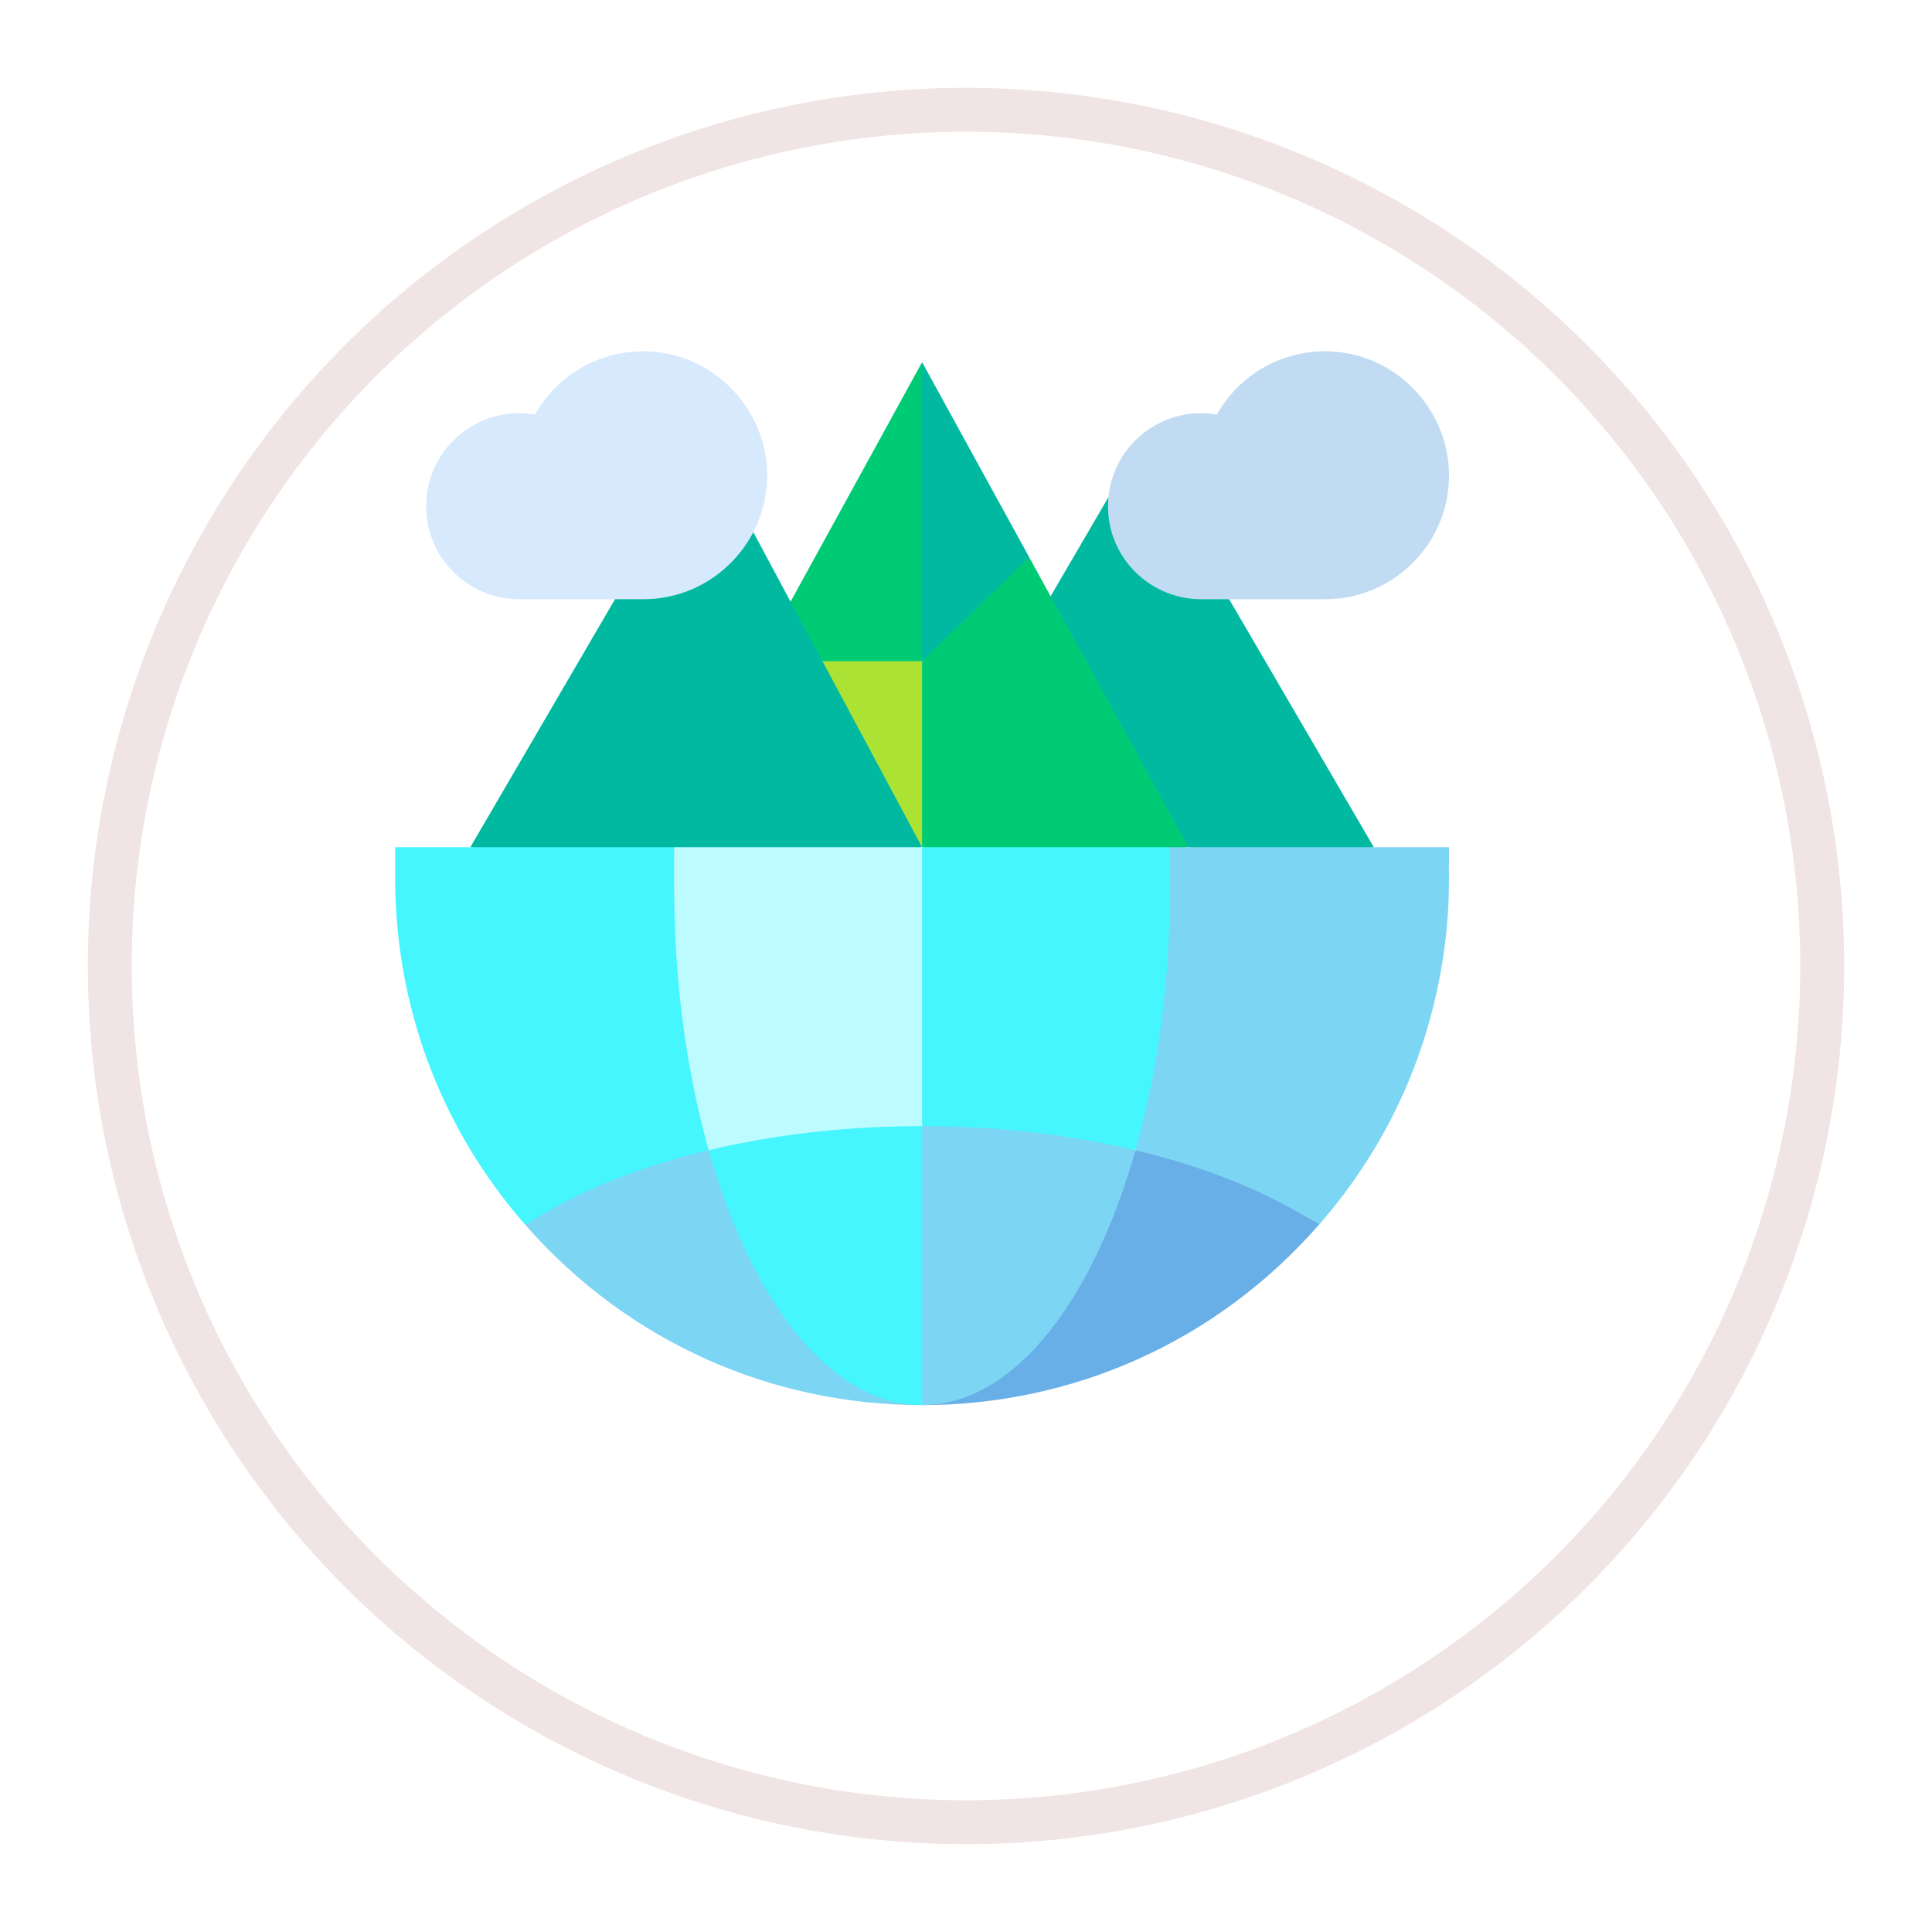 <svg width="44" height="44" viewBox="0 0 44 44" fill="none" xmlns="http://www.w3.org/2000/svg">
<g filter="url(#filter0_d)">
<circle cx="21" cy="20" r="20" fill="white"/>
<circle cx="21" cy="20" r="19.5" stroke="#F1E4E4"/>
</g>
<g clip-path="url(#clip0)">
<path d="M27.064 19.294L29.43 20L31.287 19.294L27.993 13.647L25.245 11.321L23.927 13.58L24.864 17.085L27.064 19.294Z" fill="#00B9A0"/>
<path d="M21 8.248L18.004 13.704L17.972 14.518L18.731 15.059L19.894 15.49L21 15.059H21L21.47 11.653L21 8.248H21V8.248Z" fill="#00CB75"/>
<path d="M21 8.248V15.059L22.678 14.463L23.439 12.69L21 8.248Z" fill="#00B9A0"/>
<path d="M21 15.059H18.731L18.535 17.176L21 19.294V19.294L21.47 17.176L21 15.059H21Z" fill="#ACE233"/>
<path d="M23.439 12.69L21 15.059V19.294L23.823 19.765L27.064 19.294L23.439 12.69Z" fill="#00CB75"/>
<path d="M30.176 13.647C29.834 13.647 27.697 13.647 27.353 13.647C26.166 13.647 25.162 12.652 25.239 11.397C25.316 10.142 26.466 9.227 27.713 9.443C28.622 7.822 30.847 7.486 32.186 8.85C33.259 9.943 33.276 11.674 32.211 12.781C31.673 13.339 30.951 13.647 30.176 13.647Z" fill="#C0DBF2"/>
<path d="M16.459 20.212L21 19.294V19.294V19.294L17.157 12.121L14.006 13.647L10.712 19.294L16.459 20.212Z" fill="#00B9A0"/>
<path d="M14.647 13.647C14.305 13.647 12.167 13.647 11.823 13.647C10.63 13.647 9.633 12.646 9.71 11.397C9.787 10.14 10.939 9.228 12.184 9.443C13.093 7.822 15.318 7.486 16.657 8.85C17.738 9.951 17.739 11.683 16.681 12.781C16.144 13.339 15.422 13.647 14.647 13.647Z" fill="#D7E9FC"/>
<path d="M14.93 23.209L16.14 26.195L18.67 26.455L21 25.647L21.47 22.47L21 19.294C20.317 19.294 16.041 19.294 15.353 19.294L14.93 23.209Z" fill="#BCFBFF"/>
<path d="M23.43 26.454L25.86 26.195L27.157 23.2L26.647 19.294C25.964 19.294 21.688 19.294 21 19.294V25.647L23.43 26.454Z" fill="#45F6FF"/>
<path d="M16.14 26.195C15.879 25.273 15.676 24.27 15.541 23.209C15.311 21.391 15.36 19.995 15.353 19.731V19.294C14.584 19.294 9.774 19.294 9 19.294V20C9 21.463 9.26 22.886 9.759 24.216C10.259 25.553 11.001 26.796 11.96 27.891L14.208 27.529L16.14 26.195Z" fill="#45F6FF"/>
<path d="M27.682 27.411L25.86 26.195C26.121 25.273 26.324 24.27 26.458 23.209C26.665 21.578 26.647 20.437 26.647 19.294H33V19.647C32.964 19.856 33.373 24.074 30.05 27.88L27.682 27.411Z" fill="#7DD5F4"/>
<path d="M21 32C24.381 32 27.675 30.6 30.05 27.88C29.828 27.757 29.638 27.652 29.417 27.529C28.323 26.918 27.073 26.485 25.86 26.196L21 32Z" fill="#69AFE7"/>
<path d="M21 32C17.621 32 14.334 30.603 11.96 27.891C12.178 27.765 12.365 27.656 12.583 27.529C13.676 26.918 14.926 26.485 16.14 26.196L21 32Z" fill="#7DD5F4"/>
<path d="M16.14 26.196C16.551 27.649 17.107 28.902 17.765 29.868C18.681 31.211 19.797 32 21 32L21.47 28.823L21 25.647C19.398 25.647 17.735 25.815 16.14 26.196Z" fill="#45F6FF"/>
<path d="M25.86 26.196C24.264 25.815 22.601 25.647 21 25.647V32C22.203 32 23.318 31.211 24.234 29.868C24.892 28.902 25.448 27.649 25.86 26.196Z" fill="#7DD5F4"/>
</g>
<defs>
<filter id="filter0_d" x="0" y="0" width="44" height="44" filterUnits="userSpaceOnUse" color-interpolation-filters="sRGB">
<feFlood flood-opacity="0" result="BackgroundImageFix"/>
<feColorMatrix in="SourceAlpha" type="matrix" values="0 0 0 0 0 0 0 0 0 0 0 0 0 0 0 0 0 0 127 0" result="hardAlpha"/>
<feOffset dx="1" dy="2"/>
<feGaussianBlur stdDeviation="1"/>
<feComposite in2="hardAlpha" operator="out"/>
<feColorMatrix type="matrix" values="0 0 0 0 0 0 0 0 0 0 0 0 0 0 0 0 0 0 0.35 0"/>
<feBlend mode="normal" in2="BackgroundImageFix" result="effect1_dropShadow"/>
<feBlend mode="normal" in="SourceGraphic" in2="effect1_dropShadow" result="shape"/>
</filter>
<clipPath id="clip0">
<rect width="24" height="24" fill="white" transform="translate(9 8)"/>
</clipPath>
</defs>
</svg>
